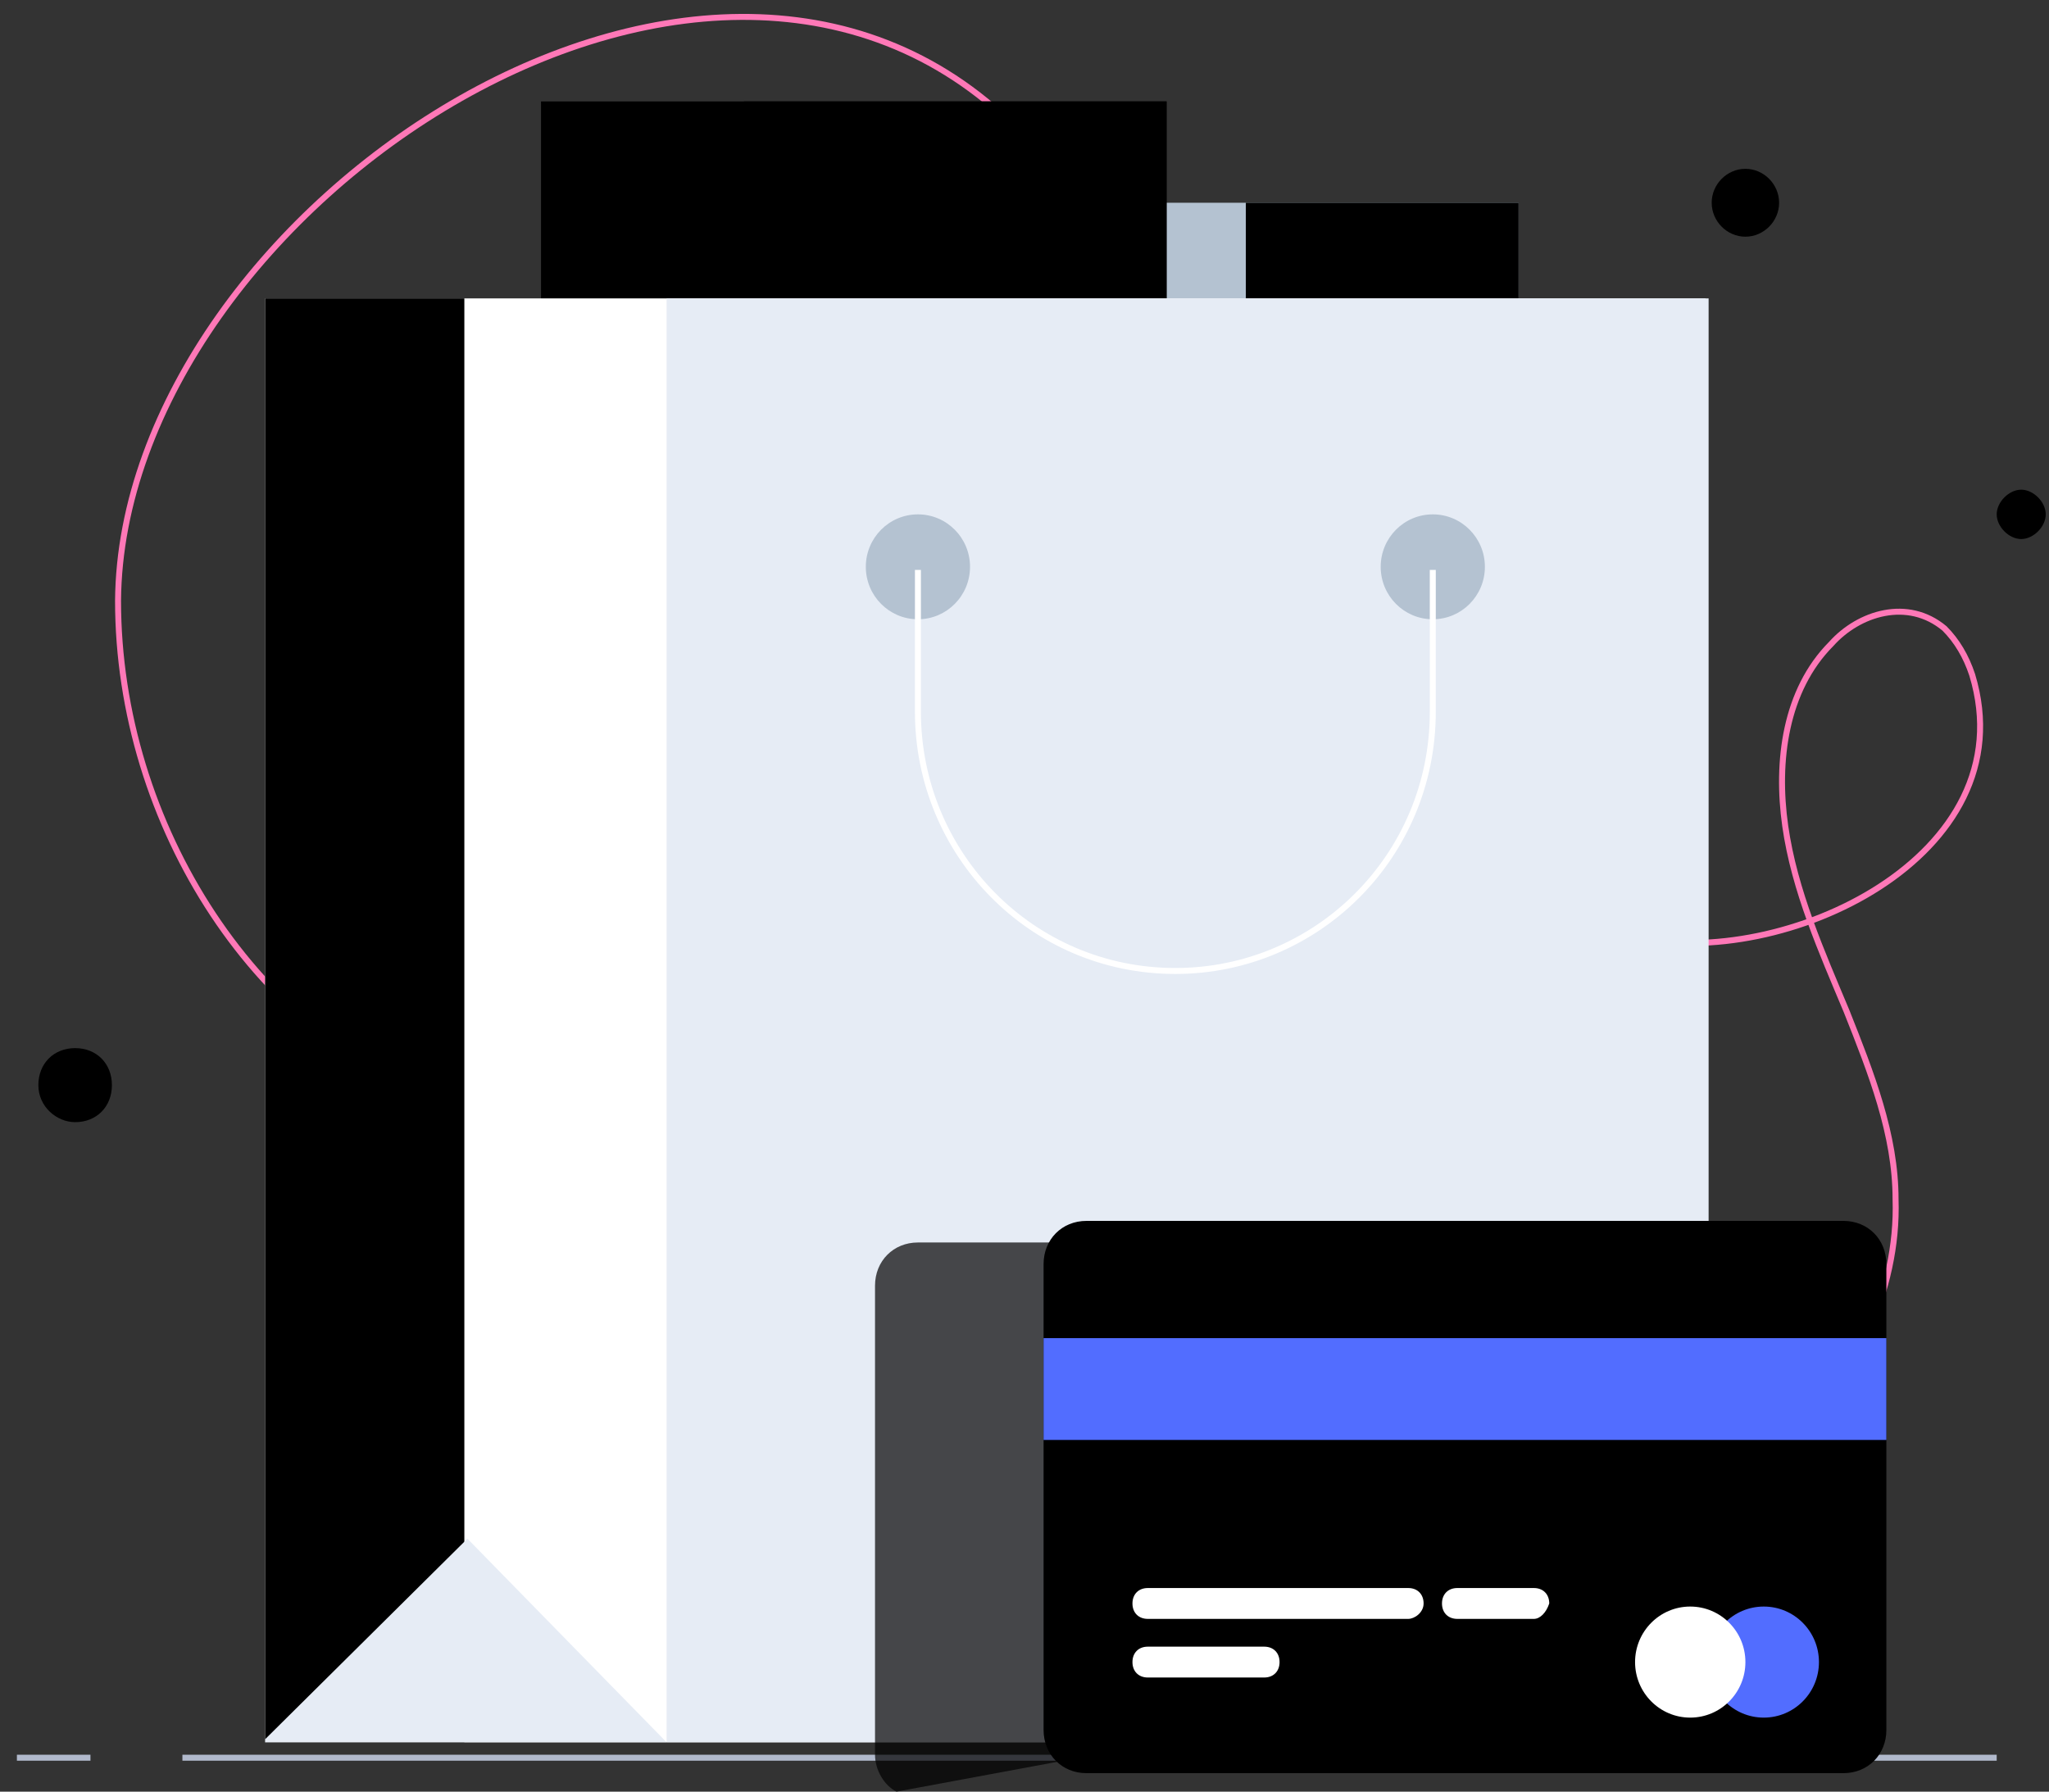 <svg
  width="343"
  height="300"
  viewBox="0 0 343 300"
  fill="none"
  xmlns="http://www.w3.org/2000/svg"
>
  <rect x="0" y="0" width="343" height="300" fill="#333333" stroke="none"/>
  <g clipPath="url(#clip0)">
    <path
      d="M263.96 271.587C264.986 271.07 265.5 270.554 266.525 270.037"
      stroke="#FF78B7"
      strokeWidth="0.612"
      strokeLinecap="round"
      strokeLinejoin="round"
    />
    <path
      d="M276.786 262.804C284.994 256.605 293.202 250.406 299.873 242.657C310.132 231.292 317.827 216.31 317.315 200.812C317.315 189.963 313.211 179.631 309.107 169.299C305.001 159.484 300.385 149.152 298.845 138.303C297.306 127.454 298.845 115.572 306.541 107.823C311.159 102.657 319.367 100.074 325.523 105.24C327.574 107.307 329.114 109.89 330.141 112.99C339.374 143.469 298.333 162.584 273.708 156.901C261.908 153.801 250.622 147.085 241.387 139.336C221.892 123.321 208.04 108.857 199.832 84.576C192.65 63.912 188.032 41.182 172.642 24.134C121.339 -32.693 20.273 34.983 19.76 100.591C19.76 137.787 42.846 174.982 77.732 185.83C94.662 190.997 113.131 189.963 131.087 188.93C139.808 188.414 148.529 187.897 157.764 187.38"
      stroke="#FF78B7"
      strokeLinecap="round"
      strokeLinejoin="round"
      strokeDasharray="1.22 4"
    />
    <path
      d="M163.407 187.897C164.433 187.897 165.46 187.897 166.486 187.897"
      stroke="#FF78B7"
      strokeWidth="0.612"
      strokeLinecap="round"
      strokeLinejoin="round"
    />
    <path
      d="M30.534 294.317H334.245"
      stroke="#B1B9CC"
      strokeWidth="2"
      strokeMiterlimit="10"
      strokeLinecap="round"
      strokeLinejoin="round"
    />
    <path
      d="M2.83 294.317H15.143"
      stroke="#B1B9CC"
      strokeWidth="2"
      strokeMiterlimit="10"
      strokeLinecap="round"
      strokeLinejoin="round"
    />
    <path
      d="M254.212 33.949H185.98V111.44H254.212V33.949Z"
      fill="#B4C2D1"
    />
    <path
      d="M254.212 33.949H208.553V111.44H254.212V33.949Z"
      fill="url(#paint0_linear)"
    />
    <path
      d="M195.283 16.981H90.566V135.849H195.283V16.981Z"
      fill="url(#paint1_linear)"
    />
    <path
      d="M195.283 16.981H124.528V135.849H195.283V16.981Z"
      fill="url(#paint2_linear)"
    />
    <path
      d="M12.578 187.897C16.169 187.897 18.734 185.314 18.734 181.698C18.734 178.082 16.169 175.499 12.578 175.499C8.986 175.499 6.421 178.082 6.421 181.698C6.421 185.314 9.499 187.897 12.578 187.897Z"
      fill="url(#paint3_linear)"
    />
    <path
      d="M292.177 39.632C295.254 39.632 297.821 37.049 297.821 33.949C297.821 30.849 295.254 28.267 292.177 28.267C289.098 28.267 286.534 30.849 286.534 33.949C286.534 37.049 289.098 39.632 292.177 39.632Z"
      fill="url(#paint4_linear)"
    />
    <path
      d="M338.349 90.259C340.401 90.259 342.453 88.192 342.453 86.126C342.453 84.059 340.401 81.993 338.349 81.993C336.297 81.993 334.245 84.059 334.245 86.126C334.245 88.192 336.297 90.259 338.349 90.259Z"
      fill="url(#paint5_linear)"
    />
    <path
      d="M285.506 49.964H44.385V291.733H285.506V49.964Z"
      fill="white"
    />
    <path
      d="M286.019 49.964H111.591V291.733H286.019V49.964Z"
      fill="#E6ECF5"
    />
    <path
      d="M77.732 49.964H44.385V291.733H77.732V49.964Z"
      fill="url(#paint6_linear)"
    />
    <path
      d="M111.591 291.733H44.385V291.218L78.245 257.639L111.591 291.733Z"
      fill="#E6ECF5"
    />
    <path
      d="M153.66 103.691C158.476 103.691 162.381 99.759 162.381 94.908C162.381 90.058 158.476 86.126 153.66 86.126C148.843 86.126 144.938 90.058 144.938 94.908C144.938 99.759 148.843 103.691 153.66 103.691Z"
      fill="#B4C2D1"
    />
    <path
      d="M239.848 103.691C244.665 103.691 248.569 99.759 248.569 94.908C248.569 90.058 244.665 86.126 239.848 86.126C235.031 86.126 231.127 90.058 231.127 94.908C231.127 99.759 235.031 103.691 239.848 103.691Z"
      fill="#B4C2D1"
    />
    <path
      d="M239.847 95.425V119.189C239.847 143.469 220.352 162.583 196.753 162.583C172.641 162.583 153.659 142.952 153.659 119.189V95.425"
      stroke="white"
      strokeWidth="1.894"
      strokeMiterlimit="10"
      strokeLinecap="round"
      strokeLinejoin="round"
    />
    <path
      opacity="0.7"
      d="M280.89 275.72L150.068 300C148.016 298.967 146.477 296.383 146.477 293.802V215.277C146.477 211.144 149.555 208.044 153.659 208.044H273.707L280.89 275.72Z"
      fill="url(#paint7_linear)"
    />
    <path
      d="M315.775 211.661V289.667C315.775 293.802 312.696 296.901 308.592 296.901H181.876C177.772 296.901 174.694 293.802 174.694 289.667V211.661C174.694 207.528 177.772 204.429 181.876 204.429H308.592C312.696 204.429 315.775 207.528 315.775 211.661Z"
      fill="url(#paint8_linear)"
    />
    <path
      d="M315.775 224.059H174.694V241.107H315.775V224.059Z"
      fill="#526DFF"
    />
    <path
      d="M256.778 271.07H243.952C242.413 271.07 241.387 270.037 241.387 268.487C241.387 266.938 242.413 265.904 243.952 265.904H256.778C258.317 265.904 259.343 266.938 259.343 268.487C258.83 270.037 257.804 271.07 256.778 271.07Z"
      fill="white"
    />
    <path
      d="M235.744 271.07H192.137C190.598 271.07 189.572 270.037 189.572 268.487C189.572 266.938 190.598 265.904 192.137 265.904H235.744C237.283 265.904 238.309 266.938 238.309 268.487C238.309 270.037 236.77 271.07 235.744 271.07Z"
      fill="white"
    />
    <path
      d="M211.632 280.886H192.137C190.598 280.886 189.572 279.853 189.572 278.303C189.572 276.753 190.598 275.72 192.137 275.72H211.632C213.171 275.72 214.197 276.753 214.197 278.303C214.197 279.853 213.171 280.886 211.632 280.886Z"
      fill="white"
    />
    <path
      d="M295.254 287.601C300.354 287.601 304.489 283.438 304.489 278.303C304.489 273.167 300.354 269.004 295.254 269.004C290.154 269.004 286.019 273.167 286.019 278.303C286.019 283.438 290.154 287.601 295.254 287.601Z"
      fill="#526DFF"
    />
    <path
      d="M282.942 287.601C288.043 287.601 292.178 283.438 292.178 278.303C292.178 273.167 288.043 269.004 282.942 269.004C277.842 269.004 273.708 273.167 273.708 278.303C273.708 283.438 277.842 287.601 282.942 287.601Z"
      fill="white"
    />
  </g>
  <defs>
    <linearGradient
      id="paint0_linear"
      x1="208.801"
      y1="72.582"
      x2="254.26"
      y2="72.582"
      gradientUnits="userSpaceOnUse"
    >
      <stop offset="0.003" stopColor="#E6ECF5" />
      <stop offset="1" stopColor="#CED7E2" />
    </linearGradient>
    <linearGradient
      id="paint1_linear"
      x1="143.285"
      y1="14.567"
      x2="143.285"
      y2="143.347"
      gradientUnits="userSpaceOnUse"
    >
      <stop stopColor="#FF66A9" />
      <stop offset="1" stopColor="#F53689" />
    </linearGradient>
    <linearGradient
      id="paint2_linear"
      x1="163.166"
      y1="127.787"
      x2="156.337"
      y2="4.808"
      gradientUnits="userSpaceOnUse"
    >
      <stop stopColor="#FF66A9" />
      <stop offset="1" stopColor="#F53689" />
    </linearGradient>
    <linearGradient
      id="paint3_linear"
      x1="6.761"
      y1="181.739"
      x2="18.528"
      y2="181.739"
      gradientUnits="userSpaceOnUse"
    >
      <stop stopColor="#FF66A9" />
      <stop offset="1" stopColor="#F53689" />
    </linearGradient>
    <linearGradient
      id="paint4_linear"
      x1="286.418"
      y1="33.78"
      x2="297.858"
      y2="33.78"
      gradientUnits="userSpaceOnUse"
    >
      <stop stopColor="#83A6FF" />
      <stop offset="1" stopColor="#5A78FF" />
    </linearGradient>
    <linearGradient
      id="paint5_linear"
      x1="334.206"
      y1="85.84"
      x2="342.314"
      y2="85.84"
      gradientUnits="userSpaceOnUse"
    >
      <stop stopColor="#FF66A9" />
      <stop offset="1" stopColor="#F53689" />
    </linearGradient>
    <linearGradient
      id="paint6_linear"
      x1="61.3"
      y1="56.408"
      x2="61.3"
      y2="288.195"
      gradientUnits="userSpaceOnUse"
    >
      <stop offset="0.003" stopColor="#E6ECF5" />
      <stop offset="1" stopColor="#CED7E2" />
    </linearGradient>
    <linearGradient
      id="paint7_linear"
      x1="158.725"
      y1="240.949"
      x2="274.511"
      y2="269.213"
      gradientUnits="userSpaceOnUse"
    >
      <stop offset="0.003" stopColor="#606673" stopOpacity="0" />
      <stop offset="1" stopColor="#373C47" />
    </linearGradient>
    <linearGradient
      id="paint8_linear"
      x1="235.098"
      y1="243.554"
      x2="317.994"
      y2="300.73"
      gradientUnits="userSpaceOnUse"
    >
      <stop stopColor="#83A6FF" />
      <stop offset="1" stopColor="#5A78FF" />
    </linearGradient>
    <clipPath id="clip0">
      <rect width="342.453" height="300" fill="white" />
    </clipPath>
  </defs>
</svg>